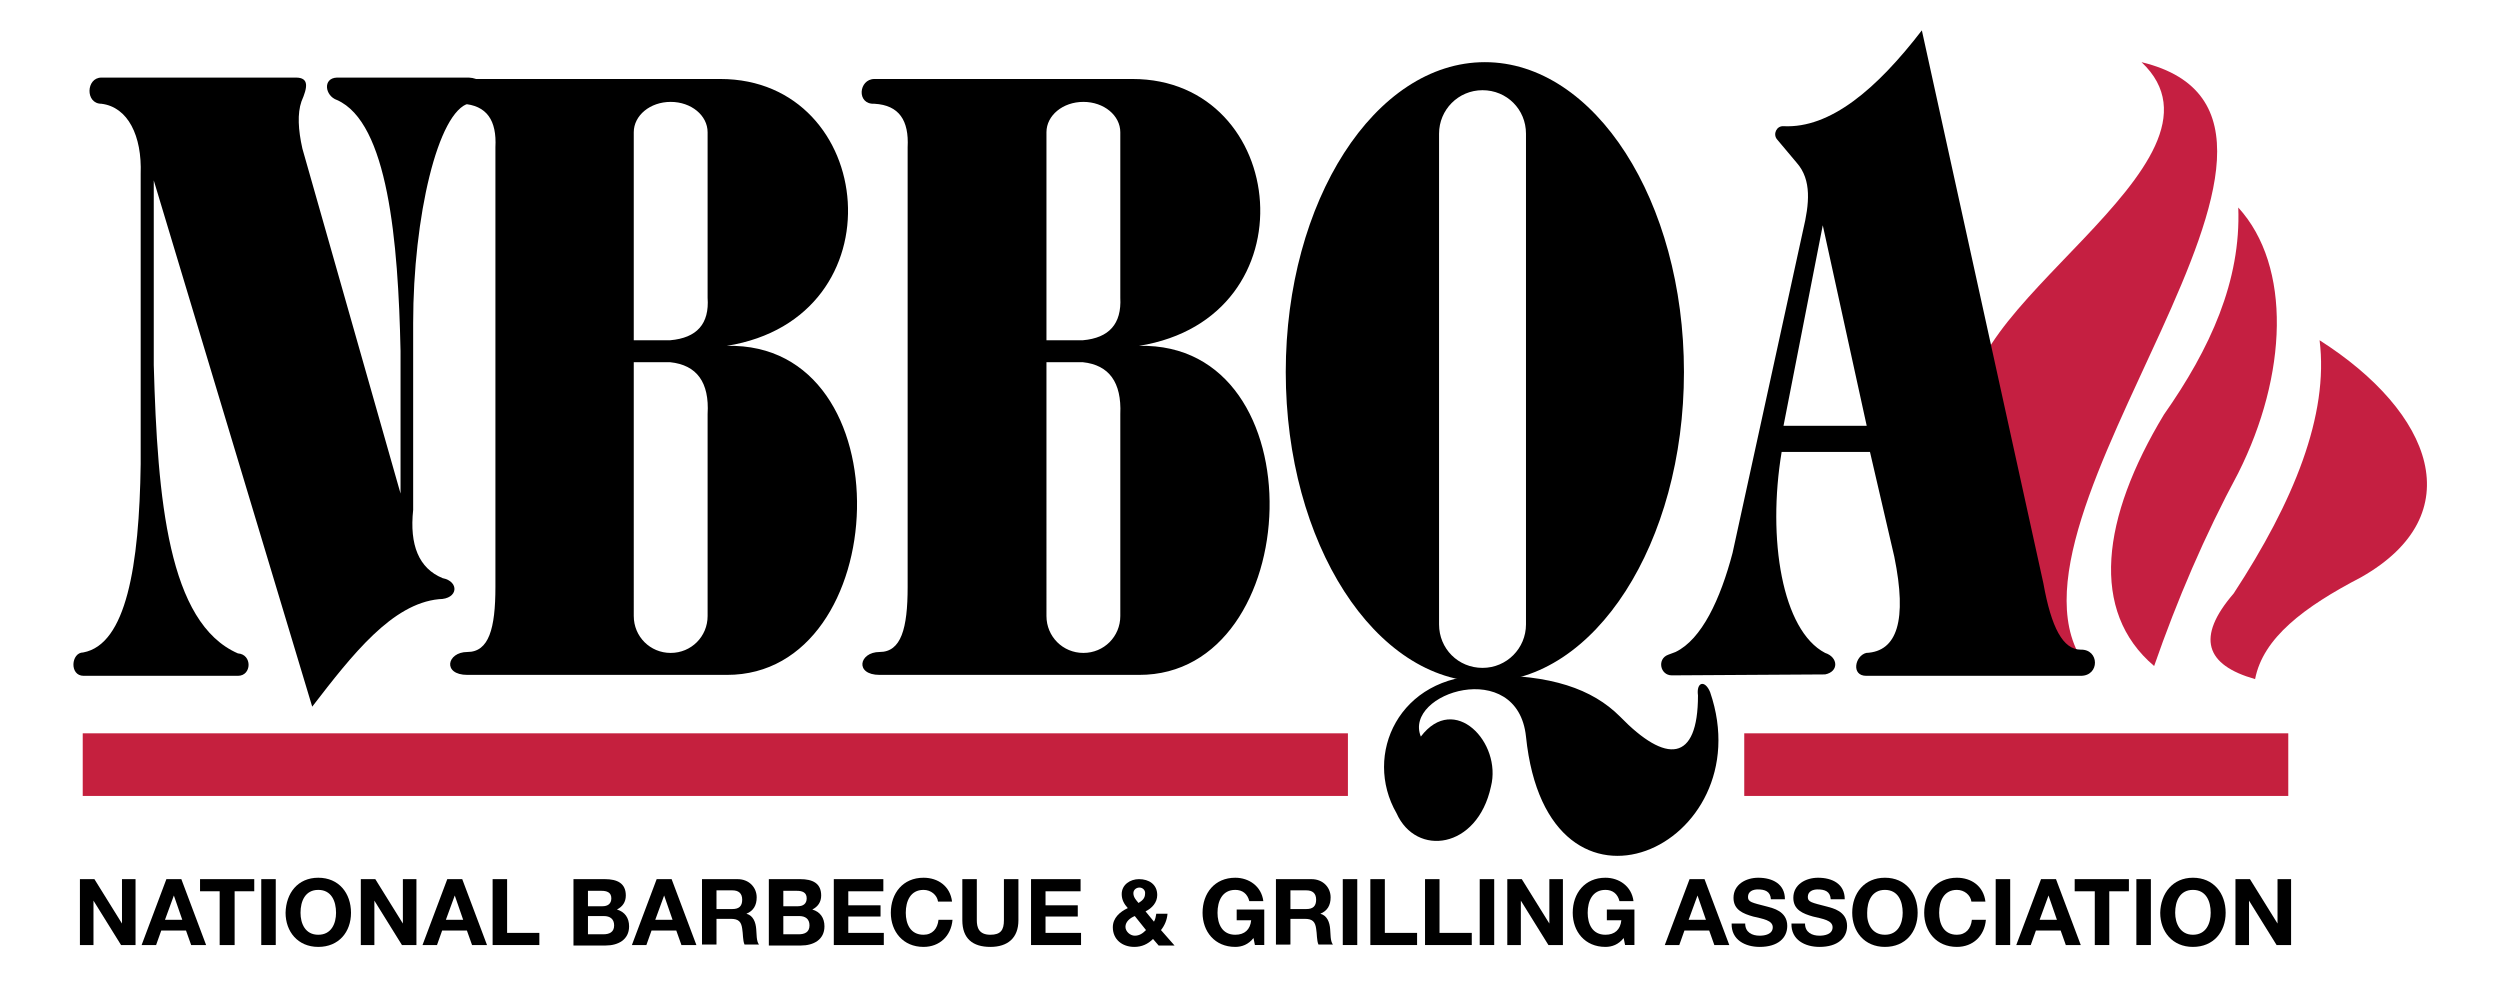 <?xml version="1.0" encoding="utf-8"?>
<!-- Generator: Adobe Illustrator 19.0.0, SVG Export Plug-In . SVG Version: 6.00 Build 0)  -->
<svg version="1.1" id="Layer_1" xmlns="http://www.w3.org/2000/svg" xmlns:xlink="http://www.w3.org/1999/xlink" x="0px" y="0px"
	 viewBox="0 0 534.9 213.1" style="enable-background:new 0 0 534.9 213.1;" xml:space="preserve">
<style type="text/css">
	.st0{fill:#C51F41;}
	.st1{fill:#C5203E;}
</style>
<path id="XMLID_28_" d="M17.9,144.6h33c3,0,3.1-4.6,0-4.8c-14.9-6.5-17.2-32.9-18-61.7V38.6l33.9,112.6c8.7-11.3,17.1-22,27.1-23
	c4.2,0,4.4-3.8,0.8-4.5c-5.1-2.1-7.1-7.1-6.3-14.6v-40c0-22.6,5.3-45.4,12-47c4.4-0.7,4.3-5.3-0.1-5.5H72.1c-3.1,0.1-2.6,3.9,0,4.8
	C83,26.2,85.2,51.6,85.7,75.1v30.5l-21-73.8c-0.9-4-1.1-7.5-0.2-10.1c1.3-3,1.7-5.1-1.2-5.1H21.7c-3.3,0-3.5,5.6,0,5.6
	c5.7,0.7,8.7,6.9,8.4,15v62.1c-0.3,21.8-3.1,38.6-12.3,40.3C15.2,139.6,14.8,144.6,17.9,144.6z"/>
<path id="XMLID_36_" d="M243.7,74c37.4-6,32.1-57.1-1.4-57.1h-55.2c-3.4,0-3.9,5.5,0,5.3c5.3,0.3,7.4,3.6,7.1,9.3v94.1
	c0,8.9-1.4,13.9-6,13.9c-4.4,0-5.4,4.9,0,4.9h55.5C279.5,144.5,282.4,73.1,243.7,74z M239.7,88.6v43.2c0,4.4-3.5,7.9-7.9,7.9
	s-7.9-3.5-7.9-7.9V77.5h7.8C237.3,78.1,240,81.8,239.7,88.6z M231.7,72.8h-7.8V28.3c0-3.6,3.5-6.5,7.9-6.5s7.9,2.9,7.9,6.5v35.4
	C240,69.3,237.3,72.3,231.7,72.8z"/>
<path id="XMLID_31_" d="M155.5,74c37.4-6,32.1-57.1-1.4-57.1H98.9c-3.4,0-3.9,5.5,0,5.3c5.3,0.3,7.4,3.6,7.1,9.3v94.1
	c0,8.9-1.4,13.9-6,13.9c-4.4,0-5.4,4.9,0,4.9h55.5C191.2,144.5,194.1,73.1,155.5,74z M151.4,88.6v43.2c0,4.4-3.5,7.9-7.9,7.9
	s-7.9-3.5-7.9-7.9V77.5h7.8C149.1,78.1,151.8,81.8,151.4,88.6z M143.4,72.8h-7.8V28.3c0-3.6,3.5-6.5,7.9-6.5s7.9,2.9,7.9,6.5v35.4
	C151.8,69.3,149.1,72.3,143.4,72.8z"/>
<path id="XMLID_42_" d="M317.7,13.3c-23.5,0-42.6,29.7-42.6,66.3s19.1,66.3,42.6,66.3s42.6-29.7,42.6-66.3S341.2,13.3,317.7,13.3z
	 M326.5,133.6c0,5.1-4.1,9.3-9.3,9.3s-9.3-4.1-9.3-9.3V28.6c0-5.1,4.1-9.3,9.3-9.3s9.3,4.1,9.3,9.3V133.6z"/>
<path id="XMLID_38_" d="M304,157.6c-3.8-9.4,20.7-17.1,22.5,0c4.6,44.8,50.7,23.5,39.4-9.5c-1.1-2.7-3-2.2-2.6,0.7
	c0,14.3-6.8,14.7-16.7,4.5c-5.9-5.9-14.8-9-28.9-8.8c-18.4,0-26.1,17-18.9,29.5c4.2,9.4,17.3,7.7,20.2-5.7
	C321.4,158.9,311.2,148.1,304,157.6z"/>
<path id="XMLID_2_" class="st0" d="M482.5,145.3c1.7-8.8,10.4-15.4,22.7-21.8c23.6-13.4,15.4-35.2-8.9-50.7c2,16-5.5,34.5-18.4,54.2
	C469.8,136.4,471.9,142.3,482.5,145.3z"/>
<path id="XMLID_3_" class="st0" d="M460.9,142.5c-13.8-11.7-11.3-31.6,2.1-53.8c9.9-14.1,16.5-28.6,15.9-44.3
	c11.5,12.6,10.5,35.9,0,56.8C471.7,114.6,465.8,128.4,460.9,142.5z"/>
<path id="XMLID_4_" class="st0" d="M446.4,142.5c-23.7-31,62.3-117,11.8-129.2c22.9,21.6-44.1,53.9-35.6,76l6.8,45.8l10.3,7.4H446.4
	z"/>
<rect id="XMLID_8_" x="373.2" y="156.9" class="st1" width="116.4" height="13.4"/>
<rect id="XMLID_10_" x="17.7" y="156.9" class="st1" width="270.7" height="13.4"/>
<g id="XMLID_1_">
	<path id="XMLID_11_" d="M17.1,188.1h3.1l5.9,9.5h0v-9.5H29v14.1h-3.1l-5.9-9.5h0v9.5h-2.9V188.1z"/>
	<path id="XMLID_13_" d="M35.6,188.1h3.2l5.3,14.1h-3.2l-1.1-3.1h-5.3l-1.1,3.1h-3.1L35.6,188.1z M35.3,196.8H39l-1.8-5.2h0
		L35.3,196.8z"/>
	<path id="XMLID_39_" d="M47,190.7h-4.2v-2.6h11.6v2.6h-4.2v11.5H47V190.7z"/>
	<path id="XMLID_44_" d="M55.9,188.1H59v14.1h-3.1V188.1z"/>
	<path id="XMLID_46_" d="M68.1,187.8c4.4,0,7,3.3,7,7.5c0,4.1-2.6,7.3-7,7.3s-7-3.3-7-7.3C61.2,191.1,63.7,187.8,68.1,187.8z
		 M68.1,200c2.8,0,3.8-2.4,3.8-4.7c0-2.5-1-4.9-3.8-4.9c-2.8,0-3.8,2.4-3.8,4.9C64.3,197.6,65.3,200,68.1,200z"/>
	<path id="XMLID_49_" d="M77.2,188.1h3.1l5.9,9.5h0v-9.5h2.9v14.1H86l-5.9-9.5h0v9.5h-2.9V188.1z"/>
	<path id="XMLID_51_" d="M95.7,188.1h3.2l5.3,14.1H101l-1.1-3.1h-5.3l-1.1,3.1h-3.1L95.7,188.1z M95.4,196.8h3.7l-1.8-5.2h0
		L95.4,196.8z"/>
	<path id="XMLID_54_" d="M105.4,188.1h3.1v11.5h6.9v2.6h-10V188.1z"/>
	<path id="XMLID_56_" d="M122.7,188.1h6.7c2.7,0,4.5,0.9,4.5,3.5c0,1.4-0.7,2.4-1.9,3c1.7,0.5,2.6,1.8,2.6,3.6c0,2.9-2.4,4.1-5,4.1
		h-6.9V188.1z M125.8,193.9h3.1c1.1,0,1.9-0.5,1.9-1.7c0-1.3-1-1.6-2.1-1.6h-2.9V193.9z M125.8,199.9h3.3c1.2,0,2.3-0.4,2.3-1.9
		c0-1.4-0.9-2-2.2-2h-3.4V199.9z"/>
	<path id="XMLID_60_" d="M140.5,188.1h3.2l5.3,14.1h-3.2l-1.1-3.1h-5.3l-1.1,3.1h-3.1L140.5,188.1z M140.2,196.8h3.7l-1.8-5.2h0
		L140.2,196.8z"/>
	<path id="XMLID_63_" d="M150.2,188.1h7.6c2.5,0,4.1,1.8,4.1,3.9c0,1.7-0.7,2.9-2.2,3.5v0c1.5,0.4,2,1.9,2.1,3.3
		c0.1,0.9,0,2.6,0.6,3.3h-3.1c-0.4-0.9-0.3-2.3-0.5-3.4c-0.2-1.5-0.8-2.1-2.4-2.1h-3.1v5.5h-3.1V188.1z M153.3,194.5h3.4
		c1.4,0,2.1-0.6,2.1-2c0-1.4-0.8-2-2.1-2h-3.4V194.5z"/>
	<path id="XMLID_66_" d="M164.5,188.1h6.7c2.7,0,4.5,0.9,4.5,3.5c0,1.4-0.7,2.4-1.9,3c1.7,0.5,2.6,1.8,2.6,3.6c0,2.9-2.4,4.1-5,4.1
		h-6.9V188.1z M167.6,193.9h3.1c1.1,0,1.9-0.5,1.9-1.7c0-1.3-1-1.6-2.1-1.6h-2.9V193.9z M167.6,199.9h3.3c1.2,0,2.3-0.4,2.3-1.9
		c0-1.4-0.9-2-2.2-2h-3.4V199.9z"/>
	<path id="XMLID_70_" d="M178.4,188.1H189v2.6h-7.5v3h6.9v2.4h-6.9v3.5h7.6v2.6h-10.7V188.1z"/>
	<path id="XMLID_72_" d="M200.7,192.9c-0.2-1.4-1.5-2.5-3.1-2.5c-2.8,0-3.8,2.4-3.8,4.9c0,2.4,1,4.7,3.8,4.7c1.9,0,3-1.3,3.2-3.2h3
		c-0.3,3.5-2.8,5.8-6.2,5.8c-4.4,0-7-3.3-7-7.3c0-4.2,2.6-7.5,7-7.5c3.1,0,5.7,1.8,6.1,5.1H200.7z"/>
	<path id="XMLID_74_" d="M217.9,196.9c0,3.8-2.3,5.7-6,5.7c-3.8,0-6-1.8-6-5.7v-8.8h3.1v8.8c0,1.5,0.4,3.1,2.9,3.1
		c2.2,0,2.9-1,2.9-3.1v-8.8h3.1V196.9z"/>
	<path id="XMLID_76_" d="M220.6,188.1h10.6v2.6h-7.5v3h6.9v2.4h-6.9v3.5h7.6v2.6h-10.7V188.1z"/>
	<path id="XMLID_78_" d="M246.7,200.9c-1.1,1.1-2.4,1.7-4,1.7c-2.6,0-4.6-1.6-4.6-4.2c0-2,1.5-3.3,3.2-4.1c-0.8-0.9-1.3-1.8-1.3-3
		c0-2,1.8-3.2,3.7-3.2c2.1,0,3.9,1.1,3.9,3.4c0,1.6-1.1,2.8-2.5,3.5l1.8,2.2c0.3-0.5,0.4-1.1,0.5-1.7h2.4c-0.1,1.3-0.6,2.5-1.4,3.5
		l2.9,3.3h-3.4L246.7,200.9z M242.8,196c-1,0.4-2,1.2-2,2.3c0,1,1,1.9,2,1.9c1,0,1.7-0.5,2.4-1.2L242.8,196z M243.8,189.9
		c-0.7,0-1.3,0.5-1.3,1.2c0,0.9,0.6,1.5,1.1,2.1c0.8-0.5,1.4-1,1.4-2C245.1,190.5,244.5,189.9,243.8,189.9z"/>
	<path id="XMLID_82_" d="M268.2,200.7c-1.1,1.4-2.5,1.9-3.9,1.9c-4.4,0-7-3.3-7-7.3c0-4.2,2.6-7.5,7-7.5c2.9,0,5.6,1.8,6,5h-3
		c-0.4-1.6-1.5-2.4-3-2.4c-2.8,0-3.8,2.4-3.8,4.9c0,2.4,1,4.7,3.8,4.7c2,0,3.2-1.1,3.4-3.1h-3.1v-2.3h5.9v7.6h-2L268.2,200.7z"/>
	<path id="XMLID_84_" d="M273,188.1h7.6c2.5,0,4.1,1.8,4.1,3.9c0,1.7-0.7,2.9-2.2,3.5v0c1.5,0.4,2,1.9,2.1,3.3
		c0.1,0.9,0,2.6,0.6,3.3h-3.1c-0.4-0.9-0.3-2.3-0.5-3.4c-0.2-1.5-0.8-2.1-2.4-2.1h-3.1v5.5H273V188.1z M276.1,194.5h3.4
		c1.4,0,2.1-0.6,2.1-2c0-1.4-0.8-2-2.1-2h-3.4V194.5z"/>
	<path id="XMLID_87_" d="M287.3,188.1h3.1v14.1h-3.1V188.1z"/>
	<path id="XMLID_89_" d="M293.2,188.1h3.1v11.5h6.9v2.6h-10V188.1z"/>
	<path id="XMLID_91_" d="M304.9,188.1h3.1v11.5h6.9v2.6h-10V188.1z"/>
	<path id="XMLID_93_" d="M316.6,188.1h3.1v14.1h-3.1V188.1z"/>
	<path id="XMLID_95_" d="M322.5,188.1h3.1l5.9,9.5h0v-9.5h2.9v14.1h-3.1l-5.9-9.5h0v9.5h-2.9V188.1z"/>
	<path id="XMLID_97_" d="M347.4,200.7c-1.1,1.4-2.5,1.9-3.9,1.9c-4.4,0-7-3.3-7-7.3c0-4.2,2.6-7.5,7-7.5c2.9,0,5.6,1.8,6,5h-3
		c-0.4-1.6-1.5-2.4-3-2.4c-2.8,0-3.8,2.4-3.8,4.9c0,2.4,1,4.7,3.8,4.7c2,0,3.2-1.1,3.4-3.1h-3.1v-2.3h5.9v7.6h-2L347.4,200.7z"/>
	<path id="XMLID_99_" d="M361.5,188.1h3.2l5.3,14.1h-3.2l-1.1-3.1h-5.3l-1.1,3.1h-3.1L361.5,188.1z M361.3,196.8h3.7l-1.8-5.2h0
		L361.3,196.8z"/>
	<path id="XMLID_102_" d="M373.4,197.6c0,1.9,1.5,2.6,3.1,2.6c1.1,0,2.8-0.3,2.8-1.8c0-1.5-2.1-1.8-4.2-2.3c-2.1-0.6-4.2-1.4-4.2-4
		c0-2.9,2.7-4.3,5.3-4.3c3,0,5.7,1.3,5.7,4.6h-3c-0.1-1.7-1.3-2.1-2.8-2.1c-1,0-2.1,0.4-2.1,1.6c0,1.1,0.7,1.2,4.2,2.1
		c1,0.3,4.2,0.9,4.2,4.1c0,2.6-2,4.5-5.9,4.5c-3.1,0-6.1-1.5-6-5H373.4z"/>
	<path id="XMLID_104_" d="M386.2,197.6c0,1.9,1.5,2.6,3.1,2.6c1.1,0,2.8-0.3,2.8-1.8c0-1.5-2.1-1.8-4.2-2.3c-2.1-0.6-4.2-1.4-4.2-4
		c0-2.9,2.7-4.3,5.3-4.3c3,0,5.7,1.3,5.7,4.6h-3c-0.1-1.7-1.3-2.1-2.8-2.1c-1,0-2.1,0.4-2.1,1.6c0,1.1,0.7,1.2,4.2,2.1
		c1,0.3,4.2,0.9,4.2,4.1c0,2.6-2,4.5-5.9,4.5c-3.1,0-6.1-1.5-6-5H386.2z"/>
	<path id="XMLID_106_" d="M403.3,187.8c4.4,0,7,3.3,7,7.5c0,4.1-2.6,7.3-7,7.3c-4.4,0-7-3.3-7-7.3
		C396.3,191.1,398.9,187.8,403.3,187.8z M403.3,200c2.8,0,3.8-2.4,3.8-4.7c0-2.5-1-4.9-3.8-4.9c-2.8,0-3.8,2.4-3.8,4.9
		C399.4,197.6,400.5,200,403.3,200z"/>
	<path id="XMLID_109_" d="M421.8,192.9c-0.2-1.4-1.5-2.5-3.1-2.5c-2.8,0-3.8,2.4-3.8,4.9c0,2.4,1,4.7,3.8,4.7c1.9,0,3-1.3,3.2-3.2h3
		c-0.3,3.5-2.8,5.8-6.2,5.8c-4.4,0-7-3.3-7-7.3c0-4.2,2.6-7.5,7-7.5c3.1,0,5.7,1.8,6.1,5.1H421.8z"/>
	<path id="XMLID_111_" d="M427,188.1h3.1v14.1H427V188.1z"/>
	<path id="XMLID_113_" d="M436.7,188.1h3.2l5.3,14.1H442l-1.1-3.1h-5.3l-1.1,3.1h-3.1L436.7,188.1z M436.4,196.8h3.7l-1.8-5.2h0
		L436.4,196.8z"/>
	<path id="XMLID_116_" d="M448.1,190.7h-4.2v-2.6h11.6v2.6h-4.2v11.5h-3.1V190.7z"/>
	<path id="XMLID_118_" d="M457.1,188.1h3.1v14.1h-3.1V188.1z"/>
	<path id="XMLID_120_" d="M469.2,187.8c4.4,0,7,3.3,7,7.5c0,4.1-2.6,7.3-7,7.3c-4.4,0-7-3.3-7-7.3
		C462.3,191.1,464.9,187.8,469.2,187.8z M469.2,200c2.8,0,3.8-2.4,3.8-4.7c0-2.5-1-4.9-3.8-4.9c-2.8,0-3.8,2.4-3.8,4.9
		C465.4,197.6,466.5,200,469.2,200z"/>
	<path id="XMLID_123_" d="M478.3,188.1h3.1l5.9,9.5h0v-9.5h2.9v14.1h-3.1l-5.9-9.5h0v9.5h-2.9V188.1z"/>
</g>
<path id="XMLID_7_" d="M445.2,139c-3.8,0-6.3-4.7-8-14.2L411.2,6.5c-9.7,12.6-19.6,21-29.6,20.5c-1.5-0.1-2.3,1.7-1.4,2.8l4.2,5
	c3.3,3.7,2.7,8.9,1.4,14.4l-15.1,69.1c-2.6,9.9-6.6,18.5-12.2,21.2l-1.6,0.6c-2.4,0.9-1.7,4.4,0.8,4.4l32.8-0.2c3-0.6,2.8-3.7,0-4.6
	c-9.2-4.8-12.4-24.4-9.3-43h18.9l5.2,22.4c2.8,13.7,0.6,20.3-6,20.6c-2.4,0.6-3.3,4.9,0,4.9h45.9C449.3,144.6,449.2,138.9,445.2,139
	z M381.6,91.1l8.4-42.9l9.4,42.9H381.6z"/>
<g id="XMLID_9_">
</g>
<g id="XMLID_125_">
</g>
<g id="XMLID_126_">
</g>
<g id="XMLID_127_">
</g>
<g id="XMLID_128_">
</g>
<g id="XMLID_129_">
</g>
</svg>

